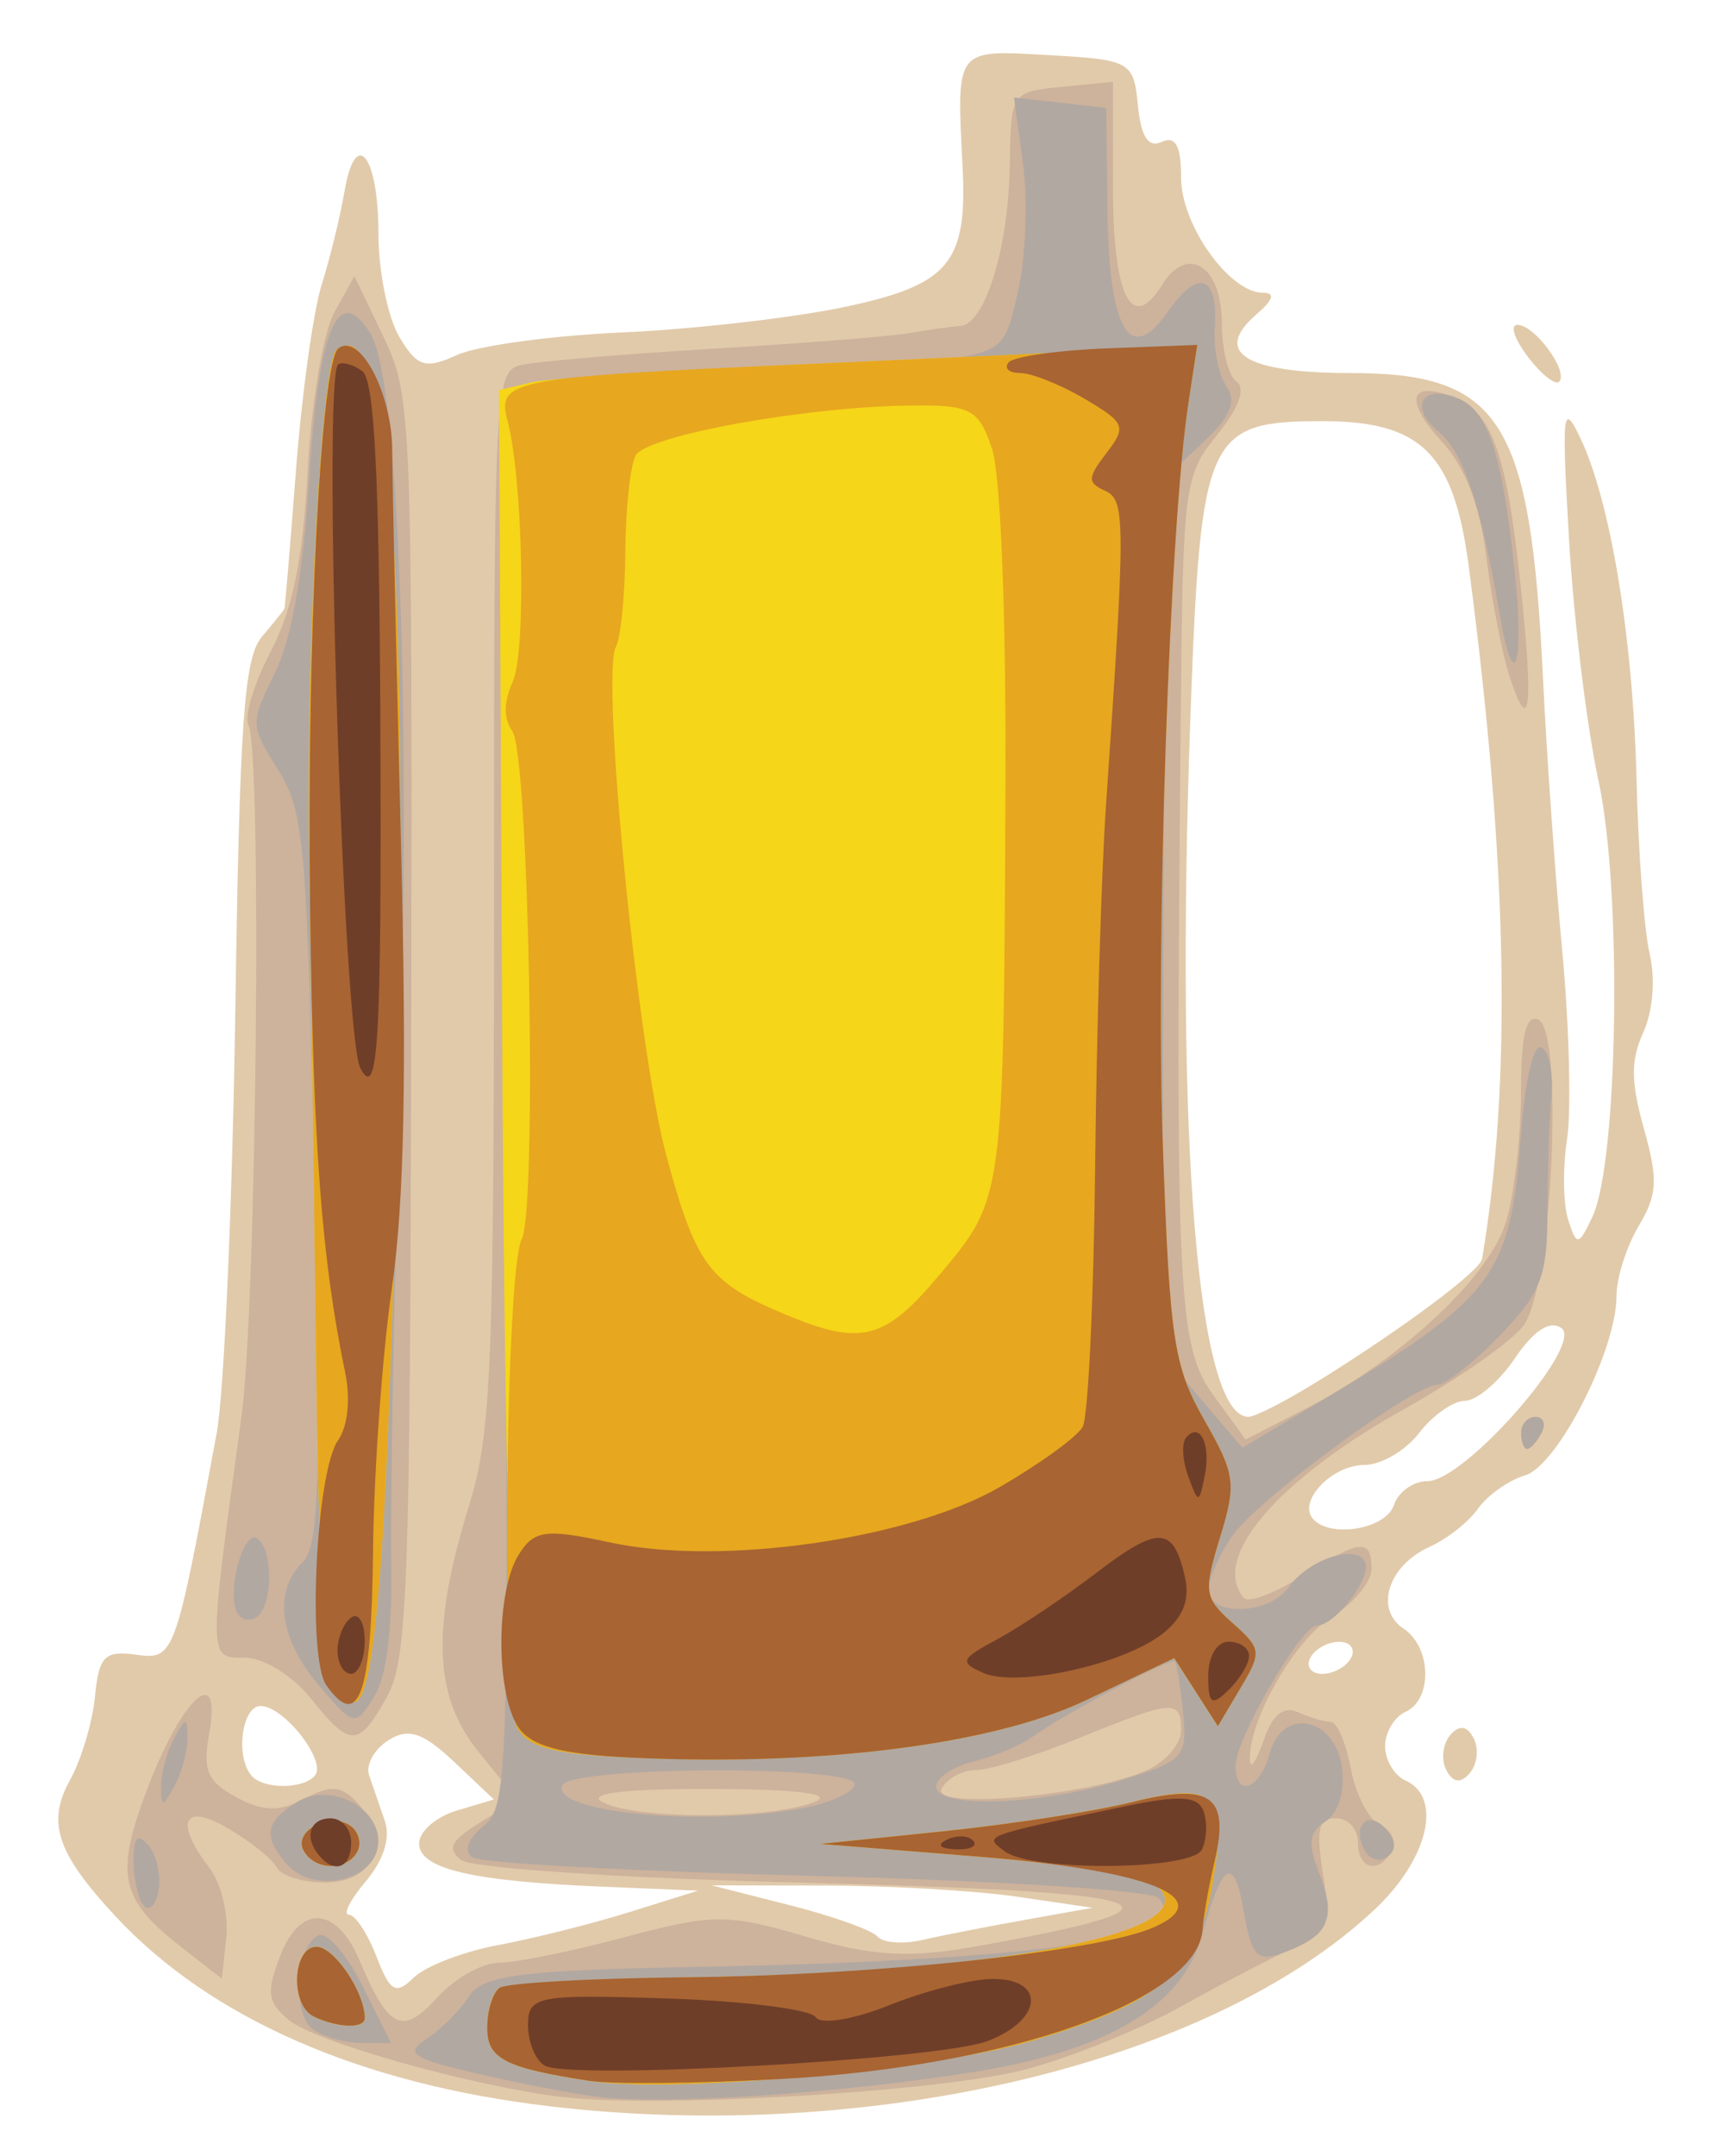 <?xml version="1.0" encoding="UTF-8" standalone="no"?>
<!-- Created with Inkscape (http://www.inkscape.org/) -->

<svg
   width="210mm"
   height="261mm"
   viewBox="0 0 210 261"
   version="1.1"
   id="svg6594"
   xmlns="http://www.w3.org/2000/svg"
   xmlns:svg="http://www.w3.org/2000/svg">
  <defs
     id="defs6591" />
  <g
     id="layer1">
    <g
       id="g6708"
       transform="matrix(6.03,0,0,7.115,-460.742,-430.866)">
      <path
         style="fill:#e1caaa;stroke-width:0.273"
         d="m 87.423,96.39 c -3.787,-0.379 -6.795,-1.497 -8.699,-3.233 -1.178,-1.075 -1.382,-1.595 -0.906,-2.321 0.224,-0.342 0.448,-0.979 0.498,-1.416 0.078,-0.682 0.194,-0.783 0.817,-0.711 0.778,0.091 0.792,0.058 1.628,-3.773 0.148,-0.676 0.315,-3.904 0.373,-7.173 0.087,-4.937 0.177,-6.016 0.534,-6.372 0.236,-0.236 0.439,-0.451 0.452,-0.477 0.013,-0.027 0.119,-1.094 0.234,-2.371 0.116,-1.277 0.347,-2.691 0.515,-3.142 0.167,-0.451 0.373,-1.163 0.457,-1.582 0.222,-1.111 0.683,-0.626 0.683,0.718 0,0.634 0.188,1.421 0.418,1.75 0.359,0.513 0.524,0.557 1.161,0.31 0.409,-0.158 1.903,-0.331 3.322,-0.384 1.418,-0.053 3.423,-0.248 4.455,-0.432 2.105,-0.376 2.473,-0.745 2.376,-2.382 -0.121,-2.035 -0.159,-1.993 1.725,-1.904 1.649,0.079 1.711,0.108 1.796,0.854 0.062,0.537 0.207,0.727 0.478,0.623 0.28,-0.107 0.39,0.065 0.39,0.614 0,0.797 0.971,1.952 1.641,1.952 0.256,0 0.216,0.117 -0.128,0.368 -0.886,0.648 -0.225,0.998 1.888,0.998 3.021,0 3.619,0.803 3.867,5.192 0.072,1.277 0.246,3.368 0.387,4.645 0.141,1.277 0.184,2.721 0.095,3.208 -0.088,0.487 -0.077,1.102 0.025,1.366 0.172,0.446 0.206,0.443 0.484,-0.053 0.521,-0.929 0.6,-5.56 0.126,-7.41 -0.234,-0.912 -0.5,-2.756 -0.593,-4.098 -0.151,-2.194 -0.129,-2.371 0.219,-1.757 0.613,1.082 1.067,3.414 1.136,5.832 0.035,1.226 0.153,2.556 0.263,2.955 0.118,0.429 0.066,0.976 -0.127,1.337 -0.255,0.477 -0.253,0.837 0.011,1.637 0.289,0.876 0.274,1.119 -0.106,1.661 -0.244,0.349 -0.444,0.884 -0.444,1.189 0.001,0.919 -1.18,2.883 -1.834,3.05 -0.332,0.084 -0.757,0.339 -0.945,0.565 -0.188,0.226 -0.626,0.52 -0.975,0.652 -0.829,0.315 -1.111,1.061 -0.525,1.389 0.564,0.316 0.591,1.207 0.042,1.418 -0.225,0.086 -0.41,0.349 -0.41,0.584 0,0.235 0.184,0.498 0.41,0.584 0.751,0.288 0.456,1.337 -0.615,2.191 -3.291,2.624 -10.107,4 -16.599,3.35 z m -1.003,-2.741 c 0.702,-0.111 1.891,-0.364 2.642,-0.563 l 1.366,-0.362 -1.913,-0.067 c -2.632,-0.092 -3.689,-0.303 -3.689,-0.736 0,-0.202 0.338,-0.453 0.751,-0.558 l 0.751,-0.19 -0.802,-0.642 c -0.625,-0.5 -0.916,-0.581 -1.319,-0.365 -0.284,0.152 -0.458,0.421 -0.385,0.597 0.072,0.176 0.214,0.526 0.316,0.778 0.116,0.287 -0.027,0.668 -0.384,1.025 -0.312,0.312 -0.464,0.568 -0.338,0.568 0.126,0 0.375,0.32 0.553,0.711 0.275,0.604 0.388,0.658 0.749,0.358 0.234,-0.194 0.999,-0.443 1.701,-0.554 z m 10.566,-0.427 1.366,-0.206 -1.503,-0.187 c -0.827,-0.103 -2.548,-0.189 -3.825,-0.191 l -2.323,-0.004 1.566,0.337 c 0.861,0.185 1.655,0.425 1.763,0.533 0.108,0.108 0.51,0.135 0.893,0.061 0.383,-0.075 1.311,-0.229 2.062,-0.342 z m -14.253,-2.456 c 0.243,-0.243 -0.623,-1.183 -1.09,-1.183 -0.377,0 -0.511,0.858 -0.185,1.184 0.235,0.235 1.04,0.235 1.276,-5.46e-4 z m 20.811,-2.003 c 0.093,-0.15 -0.016,-0.273 -0.241,-0.273 -0.225,0 -0.486,0.123 -0.579,0.273 -0.093,0.15 0.016,0.273 0.241,0.273 0.225,0 0.486,-0.123 0.579,-0.273 z m 0.858,-2.596 c 0.086,-0.225 0.39,-0.41 0.676,-0.41 0.748,0 3.147,-2.321 2.691,-2.603 -0.228,-0.141 -0.557,0.039 -0.932,0.509 -0.319,0.4 -0.771,0.727 -1.005,0.727 -0.234,0 -0.648,0.246 -0.92,0.546 -0.272,0.301 -0.768,0.546 -1.102,0.546 -0.645,0 -1.338,0.611 -1.036,0.913 0.34,0.34 1.472,0.18 1.629,-0.23 z m -1.491,-2.127 c 1.717,-0.908 3.224,-1.862 3.264,-2.067 0.599,-3.027 0.516,-6.714 -0.266,-11.767 -0.299,-1.933 -0.95,-2.483 -2.942,-2.483 -2.316,0 -2.444,0.239 -2.647,4.952 -0.315,7.293 0.14,11.988 1.162,11.988 0.137,0 0.779,-0.281 1.428,-0.624 z m 2.546,6.635 c -0.109,-0.176 -0.075,-0.444 0.075,-0.594 0.182,-0.182 0.339,-0.166 0.472,0.048 0.109,0.176 0.075,0.444 -0.075,0.594 -0.182,0.182 -0.339,0.166 -0.472,-0.048 z m 1.641,-24.043 c -0.273,-0.301 -0.369,-0.548 -0.214,-0.548 0.344,0 1.025,0.781 0.842,0.965 -0.072,0.072 -0.355,-0.115 -0.628,-0.416 z"
         id="path6722" />
      <path
         style="fill:#cdb29c;stroke-width:0.273"
         d="m 87.696,96.235 c -1.862,-0.194 -4.988,-0.944 -5.501,-1.319 -0.419,-0.307 -0.441,-0.461 -0.155,-1.09 0.399,-0.875 1.128,-0.837 1.587,0.083 0.584,1.171 0.867,1.287 1.555,0.64 0.35,-0.329 0.911,-0.598 1.248,-0.598 0.336,0 1.476,-0.197 2.533,-0.437 1.752,-0.398 2.073,-0.399 3.63,-0.008 1.345,0.338 2.08,0.372 3.46,0.161 4.63,-0.707 3.914,-0.919 -3.666,-1.082 C 88.905,92.512 85.885,92.34 85.676,92.205 85.378,92.013 85.458,91.875 86.046,91.567 L 86.796,91.173 86.027,90.37 c -0.91,-0.95 -0.963,-2.102 -0.192,-4.214 0.44,-1.207 0.495,-2.349 0.495,-10.318 0,-8.742 0.013,-8.963 0.546,-9.07 0.301,-0.06 2.022,-0.184 3.825,-0.276 1.803,-0.091 3.586,-0.211 3.962,-0.266 0.376,-0.055 0.84,-0.11 1.031,-0.122 0.502,-0.032 0.971,-1.33 0.996,-2.755 0.021,-1.219 0.03,-1.23 1.046,-1.314 l 1.025,-0.085 v 1.776 c 0,1.879 0.373,2.515 0.985,1.68 0.511,-0.699 1.201,-0.326 1.201,0.651 0,0.447 0.133,0.894 0.296,0.995 0.188,0.116 0.047,0.445 -0.39,0.904 -0.664,0.699 -0.687,0.848 -0.731,4.82 -0.109,9.806 -0.059,10.689 0.654,11.517 l 0.649,0.755 1.195,-0.519 c 1.916,-0.832 3.711,-2.25 4.039,-3.192 0.164,-0.471 0.298,-1.462 0.298,-2.204 0,-0.959 0.099,-1.314 0.342,-1.23 0.527,0.182 0.281,4.561 -0.292,5.207 -0.243,0.274 -1.307,0.905 -2.363,1.404 -2.582,1.218 -3.931,2.555 -3.257,3.229 0.092,0.092 0.612,-0.072 1.157,-0.364 1.188,-0.637 1.409,-0.657 1.409,-0.128 0,0.222 -0.359,0.588 -0.797,0.815 -0.748,0.387 -1.683,1.776 -1.644,2.444 0.01,0.165 0.133,0.01 0.275,-0.344 0.172,-0.43 0.4,-0.589 0.688,-0.478 0.237,0.091 0.534,0.165 0.66,0.165 0.126,0 0.308,0.359 0.404,0.797 0.096,0.438 0.36,0.868 0.586,0.954 0.226,0.087 0.334,0.281 0.24,0.433 -0.256,0.415 -0.684,0.33 -0.684,-0.135 0,-0.225 -0.198,-0.41 -0.44,-0.41 -0.355,0 -0.406,0.185 -0.261,0.958 0.163,0.87 0.11,0.985 -0.584,1.246 -0.42,0.158 -1.44,0.608 -2.267,0.999 -0.827,0.391 -2.241,0.875 -3.142,1.075 -1.706,0.378 -7.393,0.662 -9.29,0.464 z M 92.751,91.221 c 0.441,-0.141 -0.284,-0.222 -2.049,-0.227 -1.759,-0.005 -2.538,0.076 -2.186,0.227 0.681,0.293 3.321,0.293 4.235,0 z m 6.697,-0.548 c 0.374,-0.142 0.68,-0.446 0.68,-0.675 0,-0.535 -0.142,-0.526 -2.049,0.13 -0.874,0.301 -1.808,0.546 -2.076,0.546 -0.268,0 -0.575,0.142 -0.682,0.315 -0.226,0.366 2.979,0.12 4.128,-0.316 z m -19.382,3.023 c -1.26,-0.831 -1.361,-1.237 -0.68,-2.745 0.697,-1.543 1.487,-2.119 1.223,-0.892 -0.134,0.621 -0.039,0.807 0.546,1.077 0.53,0.244 0.877,0.249 1.38,0.02 0.541,-0.246 0.757,-0.221 1.109,0.131 0.628,0.628 0.263,1.299 -0.706,1.299 -0.447,0 -0.883,-0.115 -0.97,-0.256 -0.087,-0.141 -0.525,-0.439 -0.972,-0.662 -0.905,-0.452 -1.096,-0.12 -0.384,0.667 0.237,0.262 0.39,0.793 0.342,1.181 l -0.089,0.706 z m 2.575,-4.252 c -0.353,-0.376 -0.944,-0.683 -1.313,-0.683 -0.744,0 -0.743,0.063 -0.07,-4.099 0.303,-1.873 0.415,-11.326 0.139,-11.772 -0.089,-0.143 0.113,-0.704 0.448,-1.246 0.44,-0.713 0.646,-1.562 0.742,-3.069 0.074,-1.158 0.312,-2.358 0.536,-2.701 l 0.403,-0.617 0.582,1.027 c 0.567,1.002 0.581,1.293 0.559,11.73 -0.02,9.562 -0.072,10.778 -0.484,11.408 -0.573,0.874 -0.739,0.876 -1.542,0.021 z m 24.318,-4.508 c 0,-0.15 0.13,-0.273 0.289,-0.273 0.159,0 0.213,0.123 0.12,0.273 -0.093,0.15 -0.223,0.273 -0.289,0.273 -0.066,0 -0.12,-0.123 -0.12,-0.273 z m -0.242,-12.898 c -0.142,-0.373 -0.347,-1.272 -0.456,-1.999 -0.133,-0.887 -0.424,-1.531 -0.886,-1.959 -0.762,-0.706 -0.674,-1.051 0.197,-0.775 0.798,0.253 1.09,0.934 1.376,3.207 0.265,2.112 0.187,2.627 -0.232,1.526 z"
         id="path6720" />
      <path
         style="fill:#b1a8a1;stroke-width:0.273"
         d="m 88.379,96.229 c -0.526,-0.059 -1.624,-0.24 -2.44,-0.402 -1.27,-0.252 -1.408,-0.336 -0.956,-0.586 0.29,-0.161 0.672,-0.485 0.847,-0.722 0.262,-0.353 1.07,-0.442 4.508,-0.496 6.981,-0.11 10.028,-0.493 9.342,-1.173 -0.129,-0.128 -3.221,-0.296 -6.87,-0.375 -3.65,-0.078 -6.764,-0.221 -6.919,-0.317 -0.172,-0.106 -0.08,-0.318 0.233,-0.537 0.496,-0.348 0.512,-0.833 0.404,-12.303 -0.092,-9.796 -0.046,-11.983 0.255,-12.174 0.202,-0.128 1.733,-0.235 3.401,-0.237 1.669,-0.002 3.79,-0.083 4.713,-0.18 1.666,-0.174 1.682,-0.184 1.959,-1.213 0.154,-0.57 0.198,-1.546 0.099,-2.167 l -0.181,-1.13 0.926,0.088 0.926,0.088 0.024,1.718 c 0.029,2.079 0.451,2.684 1.218,1.745 0.603,-0.738 1.015,-0.614 0.937,0.283 -0.03,0.344 0.074,0.789 0.231,0.987 0.213,0.269 0.092,0.515 -0.475,0.966 l -0.76,0.606 -0.026,7.445 -0.026,7.445 0.805,0.8 0.805,0.8 1.503,-0.755 c 3.557,-1.788 3.882,-2.148 4.092,-4.552 0.084,-0.96 0.257,-1.583 0.417,-1.503 0.15,0.075 0.239,0.444 0.197,0.82 -0.042,0.376 -0.078,1.259 -0.08,1.963 -0.003,1.118 -0.124,1.386 -0.958,2.118 -0.525,0.461 -1.088,0.838 -1.251,0.838 -0.484,0 -3.608,1.948 -4.119,2.569 -0.26,0.315 -0.475,0.727 -0.478,0.915 -0.008,0.464 1.216,0.434 1.609,-0.039 0.39,-0.47 1.341,-0.741 1.53,-0.436 0.156,0.252 -0.589,1.089 -0.968,1.089 -0.312,0 -1.63,1.929 -1.63,2.386 0,0.554 0.493,0.4 0.688,-0.216 0.255,-0.802 1.331,-0.606 1.454,0.264 0.055,0.39 -0.08,0.755 -0.332,0.896 -0.347,0.194 -0.368,0.364 -0.114,0.92 0.339,0.743 0.162,1.045 -0.773,1.327 -0.486,0.146 -0.607,0.035 -0.753,-0.696 -0.197,-0.985 -0.433,-0.877 -0.844,0.384 -0.395,1.211 -1.878,1.963 -4.598,2.331 -2.721,0.369 -6.271,0.564 -7.571,0.418 z m 4.167,-4.911 c 0.564,-0.093 1.025,-0.276 1.025,-0.407 0,-0.321 -5.664,-0.305 -5.863,0.016 -0.288,0.466 2.851,0.719 4.838,0.391 z m 6.353,-0.464 c 1.286,-0.334 1.361,-0.402 1.271,-1.156 -0.052,-0.44 -0.125,-0.833 -0.163,-0.872 -0.072,-0.076 -2.198,0.877 -2.885,1.293 -0.225,0.137 -0.748,0.32 -1.161,0.407 -0.413,0.087 -0.751,0.279 -0.751,0.426 0,0.378 2.069,0.323 3.689,-0.098 z m -16.213,4.224 c -0.423,-0.268 -0.329,-1.445 0.127,-1.594 0.169,-0.056 0.565,0.334 0.879,0.867 l 0.571,0.968 -0.606,-0.004 c -0.333,-0.002 -0.77,-0.108 -0.971,-0.236 z m -3.392,-2.104 c -0.113,-0.114 -0.205,-0.457 -0.205,-0.762 0,-0.402 0.083,-0.473 0.299,-0.257 0.164,0.164 0.257,0.507 0.205,0.762 -0.052,0.255 -0.186,0.37 -0.299,0.257 z m 2.855,-0.717 c -0.461,-0.461 -0.41,-0.702 0.219,-1.038 0.638,-0.341 1.639,0.064 1.639,0.663 0,0.669 -1.301,0.932 -1.858,0.375 z M 103.808,92.027 c -0.26,-0.42 0.096,-0.691 0.447,-0.34 0.196,0.196 0.201,0.349 0.014,0.464 -0.153,0.095 -0.36,0.039 -0.461,-0.124 z M 79.644,90.948 c 0,-0.225 0.119,-0.594 0.265,-0.82 0.235,-0.364 0.265,-0.364 0.265,0 0,0.225 -0.119,0.594 -0.265,0.82 -0.235,0.364 -0.265,0.364 -0.265,0 z m 3.17,-1.715 c -0.799,-0.799 -0.924,-1.601 -0.326,-2.097 0.33,-0.274 0.368,-1.324 0.234,-6.519 -0.147,-5.713 -0.204,-6.252 -0.73,-6.964 -0.562,-0.76 -0.563,-0.786 -0.063,-1.643 0.333,-0.571 0.568,-1.691 0.683,-3.253 0.191,-2.605 0.586,-3.412 1.235,-2.525 0.572,0.783 0.817,6.371 0.581,13.24 -0.111,3.231 -0.184,6.674 -0.162,7.651 0.027,1.157 -0.093,1.96 -0.345,2.303 -0.376,0.513 -0.405,0.508 -1.106,-0.193 z m -1.644,-1.239 c -0.217,-0.351 0.133,-1.433 0.409,-1.262 0.32,0.198 0.311,1.136 -0.012,1.335 -0.14,0.086 -0.318,0.054 -0.397,-0.073 z m 25.789,-3.057 c 0,-0.15 0.13,-0.273 0.289,-0.273 0.159,0 0.213,0.123 0.12,0.273 -0.093,0.15 -0.223,0.273 -0.289,0.273 -0.066,0 -0.12,-0.123 -0.12,-0.273 z M 106.542,71.069 c -0.404,-1.967 -0.737,-2.813 -1.25,-3.172 -0.612,-0.429 -0.296,-0.829 0.434,-0.549 0.578,0.222 0.858,0.964 1.102,2.919 0.198,1.586 -0.007,2.161 -0.286,0.802 z"
         id="path6718" />
      <path
         style="fill:#f6d618;stroke-width:0.273"
         d="m 88.242,95.96 c -1.698,-0.222 -2.049,-0.377 -2.049,-0.903 0,-0.289 0.107,-0.591 0.238,-0.672 0.131,-0.081 1.76,-0.162 3.62,-0.181 6.44,-0.065 10.774,-0.785 9.553,-1.588 -0.213,-0.14 -1.811,-0.352 -3.552,-0.471 l -3.165,-0.216 2.459,-0.214 c 1.353,-0.118 3.065,-0.342 3.804,-0.498 1.666,-0.352 1.912,-0.142 1.611,1.378 -0.295,1.492 -1.023,2.029 -3.64,2.684 -1.987,0.498 -7.216,0.898 -8.88,0.68 z M 82.709,94.865 c -0.478,-0.193 -0.429,-1.185 0.059,-1.185 0.35,0 0.966,0.773 0.966,1.212 0,0.183 -0.542,0.169 -1.025,-0.026 z m -0.206,-2.827 c -0.207,-0.336 0.545,-0.663 0.949,-0.413 0.16,0.099 0.22,0.294 0.134,0.434 -0.209,0.337 -0.869,0.325 -1.082,-0.021 z m 6.494,-1.581 c -1.539,-0.062 -2.028,-0.184 -2.207,-0.546 -0.126,-0.256 -0.258,-5.472 -0.294,-11.591 l -0.065,-11.125 0.632,-0.129 c 0.348,-0.071 2.784,-0.21 5.414,-0.308 2.63,-0.099 5.5,-0.211 6.378,-0.25 l 1.596,-0.071 -0.178,0.984 c -0.375,2.079 -0.66,9.069 -0.513,12.597 0.139,3.335 0.219,3.785 0.831,4.695 0.627,0.931 0.651,1.08 0.318,2.001 -0.335,0.927 -0.318,1.027 0.252,1.456 0.582,0.439 0.59,0.493 0.158,1.108 l -0.453,0.647 -0.438,-0.579 -0.438,-0.579 -1.763,0.713 c -1.891,0.764 -5.374,1.133 -9.232,0.976 z M 83.034,89.282 c -0.112,-0.181 -0.236,-2.677 -0.277,-5.547 -0.041,-2.87 -0.102,-6.756 -0.136,-8.634 -0.065,-3.56 0.246,-8.409 0.552,-8.598 1.049,-0.649 1.436,3.431 1.215,12.833 -0.165,7.006 -0.413,10.032 -0.834,10.171 -0.174,0.057 -0.408,-0.044 -0.52,-0.224 z"
         id="path6716" />
      <path
         style="fill:#e7a71f;stroke-width:0.273"
         d="m 88.242,95.96 c -1.698,-0.222 -2.049,-0.377 -2.049,-0.903 0,-0.289 0.107,-0.591 0.238,-0.672 0.131,-0.081 1.76,-0.162 3.62,-0.181 6.44,-0.065 10.774,-0.785 9.553,-1.588 -0.213,-0.14 -1.811,-0.352 -3.552,-0.471 l -3.165,-0.216 2.459,-0.214 c 1.353,-0.118 3.065,-0.342 3.804,-0.498 1.666,-0.352 1.912,-0.142 1.611,1.378 -0.295,1.492 -1.023,2.029 -3.64,2.684 -1.987,0.498 -7.216,0.898 -8.88,0.68 z M 82.709,94.865 c -0.478,-0.193 -0.429,-1.185 0.059,-1.185 0.35,0 0.966,0.773 0.966,1.212 0,0.183 -0.542,0.169 -1.025,-0.026 z m -0.206,-2.827 c -0.207,-0.336 0.545,-0.663 0.949,-0.413 0.16,0.099 0.22,0.294 0.134,0.434 -0.209,0.337 -0.869,0.325 -1.082,-0.021 z m 6.494,-1.581 c -1.531,-0.062 -2.033,-0.186 -2.224,-0.546 -0.301,-0.57 -0.203,-7.758 0.113,-8.269 0.314,-0.508 0.147,-8.238 -0.186,-8.64 -0.179,-0.216 -0.177,-0.502 0.006,-0.845 0.276,-0.516 0.206,-3.462 -0.106,-4.446 -0.218,-0.688 0.08,-0.736 5.878,-0.954 2.63,-0.099 5.5,-0.211 6.378,-0.25 l 1.596,-0.071 -0.178,0.984 c -0.375,2.079 -0.66,9.069 -0.513,12.597 0.139,3.335 0.219,3.785 0.831,4.695 0.627,0.931 0.651,1.08 0.318,2.001 -0.335,0.927 -0.318,1.027 0.252,1.456 0.582,0.439 0.59,0.493 0.158,1.108 l -0.453,0.647 -0.438,-0.579 -0.438,-0.579 -1.763,0.713 c -1.891,0.764 -5.374,1.133 -9.232,0.976 z m 6.319,-8.248 c 1.252,-1.271 1.253,-1.276 1.286,-8.34 0.014,-2.886 -0.097,-5.229 -0.268,-5.67 -0.262,-0.676 -0.422,-0.751 -1.596,-0.743 -2.112,0.014 -5.354,0.51 -5.565,0.853 -0.108,0.174 -0.2,0.913 -0.206,1.641 -0.006,0.728 -0.091,1.455 -0.19,1.615 -0.303,0.49 0.439,6.846 1.009,8.636 0.596,1.872 0.856,2.172 2.348,2.704 1.584,0.565 2.037,0.466 3.182,-0.697 z m -12.281,7.072 c -0.112,-0.181 -0.236,-2.677 -0.277,-5.547 -0.041,-2.87 -0.102,-6.756 -0.136,-8.634 -0.065,-3.56 0.246,-8.409 0.552,-8.598 1.049,-0.649 1.436,3.431 1.215,12.833 -0.165,7.006 -0.413,10.032 -0.834,10.171 -0.174,0.057 -0.408,-0.044 -0.52,-0.224 z"
         id="path6714" />
      <path
         style="fill:#a86432;stroke-width:0.273"
         d="m 88.242,95.96 c -1.698,-0.222 -2.049,-0.377 -2.049,-0.903 0,-0.289 0.111,-0.594 0.247,-0.678 0.136,-0.084 1.826,-0.165 3.757,-0.181 3.79,-0.031 8.286,-0.438 9.385,-0.85 1.312,-0.491 -0.075,-0.967 -3.501,-1.201 l -3.194,-0.218 2.459,-0.214 c 1.353,-0.118 3.065,-0.342 3.804,-0.498 1.582,-0.335 1.961,-0.104 1.652,1.008 -0.118,0.424 -0.226,0.942 -0.24,1.151 -0.079,1.2 -3.885,2.344 -8.495,2.554 -1.653,0.075 -3.374,0.089 -3.825,0.03 z M 82.709,94.865 c -0.478,-0.193 -0.429,-1.185 0.059,-1.185 0.35,0 0.966,0.773 0.966,1.212 0,0.183 -0.542,0.169 -1.025,-0.026 z m -0.206,-2.827 c -0.207,-0.336 0.545,-0.663 0.949,-0.413 0.16,0.099 0.22,0.294 0.134,0.434 -0.209,0.337 -0.869,0.325 -1.082,-0.021 z m 6.559,-1.578 c -1.395,-0.056 -2.005,-0.2 -2.254,-0.53 -0.446,-0.592 -0.438,-2.298 0.014,-2.916 0.311,-0.426 0.539,-0.452 1.844,-0.213 2.214,0.405 5.997,-0.051 7.821,-0.943 0.806,-0.395 1.556,-0.855 1.666,-1.024 0.11,-0.169 0.222,-2.151 0.25,-4.405 0.028,-2.254 0.125,-5.021 0.217,-6.148 0.398,-4.916 0.397,-5.216 -0.024,-5.377 -0.35,-0.134 -0.346,-0.219 0.035,-0.639 0.408,-0.451 0.378,-0.514 -0.44,-0.923 -0.483,-0.241 -1.064,-0.438 -1.292,-0.438 -0.227,0 -0.332,-0.081 -0.233,-0.181 0.099,-0.099 0.992,-0.207 1.984,-0.239 l 1.804,-0.058 -0.178,0.99 c -0.376,2.088 -0.661,9.073 -0.514,12.603 0.139,3.335 0.219,3.785 0.831,4.695 0.627,0.931 0.651,1.08 0.318,2.001 -0.335,0.927 -0.318,1.027 0.252,1.456 0.582,0.439 0.59,0.493 0.158,1.108 l -0.453,0.647 -0.438,-0.579 -0.438,-0.579 -1.763,0.713 c -1.879,0.76 -5.37,1.133 -9.167,0.979 z M 82.963,89.23 c -0.389,-0.468 -0.209,-3.634 0.237,-4.171 0.194,-0.234 0.251,-0.697 0.142,-1.145 -0.472,-1.929 -0.643,-3.845 -0.705,-7.873 -0.07,-4.575 0.214,-9.339 0.571,-9.559 0.432,-0.267 1.074,0.769 1.078,1.739 0.002,0.553 0.08,3.526 0.173,6.607 0.121,4.005 0.069,6.186 -0.181,7.651 -0.193,1.127 -0.363,3.145 -0.378,4.484 -0.028,2.422 -0.287,3.05 -0.936,2.268 z"
         id="path6712" />
      <path
         style="fill:#6f3e29;stroke-width:0.273"
         d="M 87.354,95.703 C 87.166,95.617 87.013,95.307 87.013,95.014 c 0,-0.498 0.18,-0.528 2.801,-0.455 1.54,0.042 2.879,0.186 2.976,0.318 0.096,0.133 0.762,0.041 1.483,-0.205 0.72,-0.245 1.655,-0.446 2.079,-0.446 1.072,0 0.994,0.707 -0.117,1.059 -0.993,0.315 -8.347,0.661 -8.88,0.418 z M 82.823,92.132 c -0.314,-0.314 -0.199,-0.638 0.228,-0.638 0.225,0 0.41,0.184 0.41,0.41 0,0.427 -0.323,0.542 -0.638,0.228 z m 13.767,-0.076 c -0.427,-0.27 -0.489,-0.251 2.401,-0.764 1.132,-0.201 1.49,-0.18 1.595,0.095 0.075,0.195 0.056,0.483 -0.041,0.641 -0.217,0.351 -3.409,0.374 -3.956,0.028 z m -1.158,-0.201 c 0.197,-0.079 0.433,-0.069 0.524,0.022 0.091,0.091 -0.071,0.155 -0.359,0.144 -0.318,-0.013 -0.383,-0.078 -0.165,-0.165 z m 5.243,-2.786 c 0,-0.333 0.174,-0.58 0.41,-0.58 0.225,0 0.41,0.108 0.41,0.24 0,0.132 -0.184,0.393 -0.41,0.58 -0.342,0.284 -0.41,0.245 -0.41,-0.24 z m -4.522,-0.051 c -0.48,-0.18 -0.452,-0.236 0.287,-0.572 0.451,-0.205 1.347,-0.714 1.991,-1.131 1.253,-0.811 1.547,-0.796 1.778,0.086 0.1,0.384 -0.046,0.686 -0.464,0.96 -0.799,0.523 -2.915,0.911 -3.592,0.658 z M 83.187,88.641 c 0,-0.217 0.123,-0.47 0.273,-0.563 0.15,-0.093 0.273,0.084 0.273,0.394 0,0.309 -0.123,0.563 -0.273,0.563 -0.15,0 -0.273,-0.177 -0.273,-0.394 z m 17.086,-2.965 c -0.117,-0.269 -0.136,-0.567 -0.042,-0.66 0.277,-0.277 0.501,0.112 0.373,0.651 -0.113,0.477 -0.128,0.478 -0.331,0.01 z M 83.646,78.73 c -0.347,-0.561 -0.764,-11.775 -0.445,-11.972 0.082,-0.051 0.3,3.82e-4 0.483,0.114 0.244,0.151 0.342,1.759 0.363,6.004 0.027,5.414 -0.043,6.435 -0.401,5.854 z"
         id="path6710" />
    </g>
  </g>
</svg>
